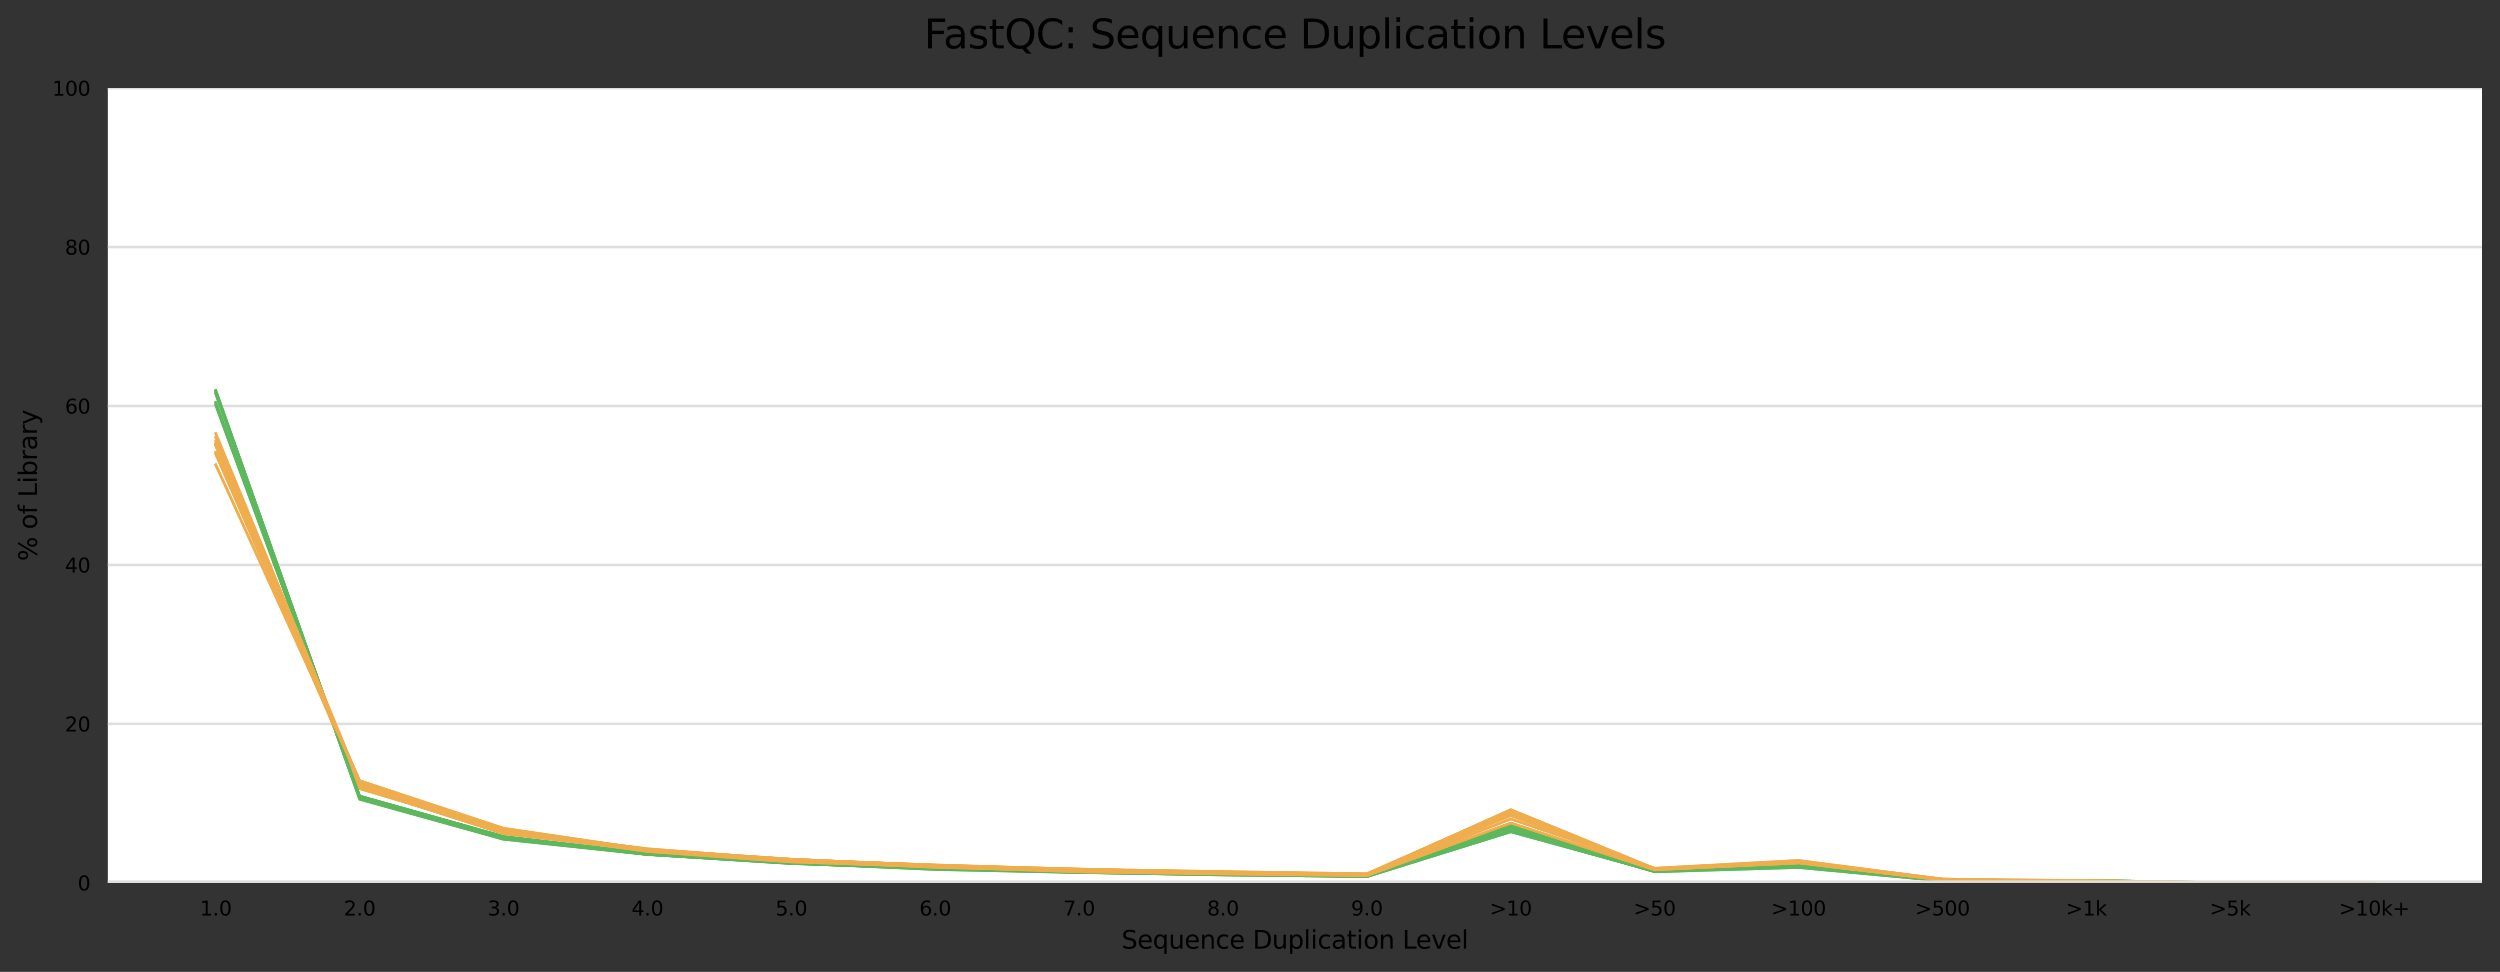 <?xml version="1.0" encoding="utf-8" standalone="no"?>
<!DOCTYPE svg PUBLIC "-//W3C//DTD SVG 1.1//EN"
  "http://www.w3.org/Graphics/SVG/1.1/DTD/svg11.dtd">
<svg xmlns:xlink="http://www.w3.org/1999/xlink" width="1000.278pt" height="388.845pt" viewBox="0 0 1000.278 388.845" xmlns="http://www.w3.org/2000/svg" version="1.1">
 <rect x="0" y="0" width="1000.278" height="388.845" fill="#333333" stroke="none"/>
 <defs>
  <style type="text/css">*{stroke-linejoin: round; stroke-linecap: butt}</style>
 </defs>
 <g id="figure_1">
  <g id="axes_1">
   <g id="patch_1">
    <path d="M 43.148 353.224 
L 993.078 353.224 
L 993.078 35.256 
L 43.148 35.256 
z
" style="fill: #ffffff"/>
   </g>
   <g id="matplotlib.axis_1">
    <g id="xtick_1">
     <g id="text_1">
      <!-- 1.0 -->
      <g transform="translate(79.966 366.303) scale(0.08 -0.08)">
       <defs>
        <path id="DejaVuSans-31" d="M 794 531 
L 1825 531 
L 1825 4091 
L 703 3866 
L 703 4441 
L 1819 4666 
L 2450 4666 
L 2450 531 
L 3481 531 
L 3481 0 
L 794 0 
L 794 531 
z
" transform="scale(0.016)"/>
        <path id="DejaVuSans-2e" d="M 684 794 
L 1344 794 
L 1344 0 
L 684 0 
L 684 794 
z
" transform="scale(0.016)"/>
        <path id="DejaVuSans-30" d="M 2034 4250 
Q 1547 4250 1301 3770 
Q 1056 3291 1056 2328 
Q 1056 1369 1301 889 
Q 1547 409 2034 409 
Q 2525 409 2770 889 
Q 3016 1369 3016 2328 
Q 3016 3291 2770 3770 
Q 2525 4250 2034 4250 
z
M 2034 4750 
Q 2819 4750 3233 4129 
Q 3647 3509 3647 2328 
Q 3647 1150 3233 529 
Q 2819 -91 2034 -91 
Q 1250 -91 836 529 
Q 422 1150 422 2328 
Q 422 3509 836 4129 
Q 1250 4750 2034 4750 
z
" transform="scale(0.016)"/>
       </defs>
       <use xlink:href="#DejaVuSans-31"/>
       <use xlink:href="#DejaVuSans-2e" x="63.623"/>
       <use xlink:href="#DejaVuSans-30" x="95.41"/>
      </g>
     </g>
    </g>
    <g id="xtick_2">
     <g id="text_2">
      <!-- 2.0 -->
      <g transform="translate(137.537 366.303) scale(0.08 -0.08)">
       <defs>
        <path id="DejaVuSans-32" d="M 1228 531 
L 3431 531 
L 3431 0 
L 469 0 
L 469 531 
Q 828 903 1448 1529 
Q 2069 2156 2228 2338 
Q 2531 2678 2651 2914 
Q 2772 3150 2772 3378 
Q 2772 3750 2511 3984 
Q 2250 4219 1831 4219 
Q 1534 4219 1204 4116 
Q 875 4013 500 3803 
L 500 4441 
Q 881 4594 1212 4672 
Q 1544 4750 1819 4750 
Q 2544 4750 2975 4387 
Q 3406 4025 3406 3419 
Q 3406 3131 3298 2873 
Q 3191 2616 2906 2266 
Q 2828 2175 2409 1742 
Q 1991 1309 1228 531 
z
" transform="scale(0.016)"/>
       </defs>
       <use xlink:href="#DejaVuSans-32"/>
       <use xlink:href="#DejaVuSans-2e" x="63.623"/>
       <use xlink:href="#DejaVuSans-30" x="95.41"/>
      </g>
     </g>
    </g>
    <g id="xtick_3">
     <g id="text_3">
      <!-- 3.0 -->
      <g transform="translate(195.109 366.303) scale(0.08 -0.08)">
       <defs>
        <path id="DejaVuSans-33" d="M 2597 2516 
Q 3050 2419 3304 2112 
Q 3559 1806 3559 1356 
Q 3559 666 3084 287 
Q 2609 -91 1734 -91 
Q 1441 -91 1130 -33 
Q 819 25 488 141 
L 488 750 
Q 750 597 1062 519 
Q 1375 441 1716 441 
Q 2309 441 2620 675 
Q 2931 909 2931 1356 
Q 2931 1769 2642 2001 
Q 2353 2234 1838 2234 
L 1294 2234 
L 1294 2753 
L 1863 2753 
Q 2328 2753 2575 2939 
Q 2822 3125 2822 3475 
Q 2822 3834 2567 4026 
Q 2313 4219 1838 4219 
Q 1578 4219 1281 4162 
Q 984 4106 628 3988 
L 628 4550 
Q 988 4650 1302 4700 
Q 1616 4750 1894 4750 
Q 2613 4750 3031 4423 
Q 3450 4097 3450 3541 
Q 3450 3153 3228 2886 
Q 3006 2619 2597 2516 
z
" transform="scale(0.016)"/>
       </defs>
       <use xlink:href="#DejaVuSans-33"/>
       <use xlink:href="#DejaVuSans-2e" x="63.623"/>
       <use xlink:href="#DejaVuSans-30" x="95.41"/>
      </g>
     </g>
    </g>
    <g id="xtick_4">
     <g id="text_4">
      <!-- 4.0 -->
      <g transform="translate(252.68 366.303) scale(0.08 -0.08)">
       <defs>
        <path id="DejaVuSans-34" d="M 2419 4116 
L 825 1625 
L 2419 1625 
L 2419 4116 
z
M 2253 4666 
L 3047 4666 
L 3047 1625 
L 3713 1625 
L 3713 1100 
L 3047 1100 
L 3047 0 
L 2419 0 
L 2419 1100 
L 313 1100 
L 313 1709 
L 2253 4666 
z
" transform="scale(0.016)"/>
       </defs>
       <use xlink:href="#DejaVuSans-34"/>
       <use xlink:href="#DejaVuSans-2e" x="63.623"/>
       <use xlink:href="#DejaVuSans-30" x="95.41"/>
      </g>
     </g>
    </g>
    <g id="xtick_5">
     <g id="text_5">
      <!-- 5.0 -->
      <g transform="translate(310.252 366.303) scale(0.08 -0.08)">
       <defs>
        <path id="DejaVuSans-35" d="M 691 4666 
L 3169 4666 
L 3169 4134 
L 1269 4134 
L 1269 2991 
Q 1406 3038 1543 3061 
Q 1681 3084 1819 3084 
Q 2600 3084 3056 2656 
Q 3513 2228 3513 1497 
Q 3513 744 3044 326 
Q 2575 -91 1722 -91 
Q 1428 -91 1123 -41 
Q 819 9 494 109 
L 494 744 
Q 775 591 1075 516 
Q 1375 441 1709 441 
Q 2250 441 2565 725 
Q 2881 1009 2881 1497 
Q 2881 1984 2565 2268 
Q 2250 2553 1709 2553 
Q 1456 2553 1204 2497 
Q 953 2441 691 2322 
L 691 4666 
z
" transform="scale(0.016)"/>
       </defs>
       <use xlink:href="#DejaVuSans-35"/>
       <use xlink:href="#DejaVuSans-2e" x="63.623"/>
       <use xlink:href="#DejaVuSans-30" x="95.41"/>
      </g>
     </g>
    </g>
    <g id="xtick_6">
     <g id="text_6">
      <!-- 6.0 -->
      <g transform="translate(367.823 366.303) scale(0.08 -0.08)">
       <defs>
        <path id="DejaVuSans-36" d="M 2113 2584 
Q 1688 2584 1439 2293 
Q 1191 2003 1191 1497 
Q 1191 994 1439 701 
Q 1688 409 2113 409 
Q 2538 409 2786 701 
Q 3034 994 3034 1497 
Q 3034 2003 2786 2293 
Q 2538 2584 2113 2584 
z
M 3366 4563 
L 3366 3988 
Q 3128 4100 2886 4159 
Q 2644 4219 2406 4219 
Q 1781 4219 1451 3797 
Q 1122 3375 1075 2522 
Q 1259 2794 1537 2939 
Q 1816 3084 2150 3084 
Q 2853 3084 3261 2657 
Q 3669 2231 3669 1497 
Q 3669 778 3244 343 
Q 2819 -91 2113 -91 
Q 1303 -91 875 529 
Q 447 1150 447 2328 
Q 447 3434 972 4092 
Q 1497 4750 2381 4750 
Q 2619 4750 2861 4703 
Q 3103 4656 3366 4563 
z
" transform="scale(0.016)"/>
       </defs>
       <use xlink:href="#DejaVuSans-36"/>
       <use xlink:href="#DejaVuSans-2e" x="63.623"/>
       <use xlink:href="#DejaVuSans-30" x="95.41"/>
      </g>
     </g>
    </g>
    <g id="xtick_7">
     <g id="text_7">
      <!-- 7.0 -->
      <g transform="translate(425.395 366.303) scale(0.08 -0.08)">
       <defs>
        <path id="DejaVuSans-37" d="M 525 4666 
L 3525 4666 
L 3525 4397 
L 1831 0 
L 1172 0 
L 2766 4134 
L 525 4134 
L 525 4666 
z
" transform="scale(0.016)"/>
       </defs>
       <use xlink:href="#DejaVuSans-37"/>
       <use xlink:href="#DejaVuSans-2e" x="63.623"/>
       <use xlink:href="#DejaVuSans-30" x="95.41"/>
      </g>
     </g>
    </g>
    <g id="xtick_8">
     <g id="text_8">
      <!-- 8.0 -->
      <g transform="translate(482.966 366.303) scale(0.08 -0.08)">
       <defs>
        <path id="DejaVuSans-38" d="M 2034 2216 
Q 1584 2216 1326 1975 
Q 1069 1734 1069 1313 
Q 1069 891 1326 650 
Q 1584 409 2034 409 
Q 2484 409 2743 651 
Q 3003 894 3003 1313 
Q 3003 1734 2745 1975 
Q 2488 2216 2034 2216 
z
M 1403 2484 
Q 997 2584 770 2862 
Q 544 3141 544 3541 
Q 544 4100 942 4425 
Q 1341 4750 2034 4750 
Q 2731 4750 3128 4425 
Q 3525 4100 3525 3541 
Q 3525 3141 3298 2862 
Q 3072 2584 2669 2484 
Q 3125 2378 3379 2068 
Q 3634 1759 3634 1313 
Q 3634 634 3220 271 
Q 2806 -91 2034 -91 
Q 1263 -91 848 271 
Q 434 634 434 1313 
Q 434 1759 690 2068 
Q 947 2378 1403 2484 
z
M 1172 3481 
Q 1172 3119 1398 2916 
Q 1625 2713 2034 2713 
Q 2441 2713 2670 2916 
Q 2900 3119 2900 3481 
Q 2900 3844 2670 4047 
Q 2441 4250 2034 4250 
Q 1625 4250 1398 4047 
Q 1172 3844 1172 3481 
z
" transform="scale(0.016)"/>
       </defs>
       <use xlink:href="#DejaVuSans-38"/>
       <use xlink:href="#DejaVuSans-2e" x="63.623"/>
       <use xlink:href="#DejaVuSans-30" x="95.41"/>
      </g>
     </g>
    </g>
    <g id="xtick_9">
     <g id="text_9">
      <!-- 9.0 -->
      <g transform="translate(540.538 366.303) scale(0.08 -0.08)">
       <defs>
        <path id="DejaVuSans-39" d="M 703 97 
L 703 672 
Q 941 559 1184 500 
Q 1428 441 1663 441 
Q 2288 441 2617 861 
Q 2947 1281 2994 2138 
Q 2813 1869 2534 1725 
Q 2256 1581 1919 1581 
Q 1219 1581 811 2004 
Q 403 2428 403 3163 
Q 403 3881 828 4315 
Q 1253 4750 1959 4750 
Q 2769 4750 3195 4129 
Q 3622 3509 3622 2328 
Q 3622 1225 3098 567 
Q 2575 -91 1691 -91 
Q 1453 -91 1209 -44 
Q 966 3 703 97 
z
M 1959 2075 
Q 2384 2075 2632 2365 
Q 2881 2656 2881 3163 
Q 2881 3666 2632 3958 
Q 2384 4250 1959 4250 
Q 1534 4250 1286 3958 
Q 1038 3666 1038 3163 
Q 1038 2656 1286 2365 
Q 1534 2075 1959 2075 
z
" transform="scale(0.016)"/>
       </defs>
       <use xlink:href="#DejaVuSans-39"/>
       <use xlink:href="#DejaVuSans-2e" x="63.623"/>
       <use xlink:href="#DejaVuSans-30" x="95.41"/>
      </g>
     </g>
    </g>
    <g id="xtick_10">
     <g id="text_10">
      <!-- &gt;10 -->
      <g transform="translate(596.029 366.303) scale(0.08 -0.08)">
       <defs>
        <path id="DejaVuSans-3e" d="M 678 3150 
L 678 3719 
L 4684 2266 
L 4684 1747 
L 678 294 
L 678 863 
L 3897 2003 
L 678 3150 
z
" transform="scale(0.016)"/>
       </defs>
       <use xlink:href="#DejaVuSans-3e"/>
       <use xlink:href="#DejaVuSans-31" x="83.789"/>
       <use xlink:href="#DejaVuSans-30" x="147.412"/>
      </g>
     </g>
    </g>
    <g id="xtick_11">
     <g id="text_11">
      <!-- &gt;50 -->
      <g transform="translate(653.6 366.303) scale(0.08 -0.08)">
       <use xlink:href="#DejaVuSans-3e"/>
       <use xlink:href="#DejaVuSans-35" x="83.789"/>
       <use xlink:href="#DejaVuSans-30" x="147.412"/>
      </g>
     </g>
    </g>
    <g id="xtick_12">
     <g id="text_12">
      <!-- &gt;100 -->
      <g transform="translate(708.627 366.303) scale(0.08 -0.08)">
       <use xlink:href="#DejaVuSans-3e"/>
       <use xlink:href="#DejaVuSans-31" x="83.789"/>
       <use xlink:href="#DejaVuSans-30" x="147.412"/>
       <use xlink:href="#DejaVuSans-30" x="211.035"/>
      </g>
     </g>
    </g>
    <g id="xtick_13">
     <g id="text_13">
      <!-- &gt;500 -->
      <g transform="translate(766.198 366.303) scale(0.08 -0.08)">
       <use xlink:href="#DejaVuSans-3e"/>
       <use xlink:href="#DejaVuSans-35" x="83.789"/>
       <use xlink:href="#DejaVuSans-30" x="147.412"/>
       <use xlink:href="#DejaVuSans-30" x="211.035"/>
      </g>
     </g>
    </g>
    <g id="xtick_14">
     <g id="text_14">
      <!-- &gt;1k -->
      <g transform="translate(826.543 366.303) scale(0.08 -0.08)">
       <defs>
        <path id="DejaVuSans-6b" d="M 581 4863 
L 1159 4863 
L 1159 1991 
L 2875 3500 
L 3609 3500 
L 1753 1863 
L 3688 0 
L 2938 0 
L 1159 1709 
L 1159 0 
L 581 0 
L 581 4863 
z
" transform="scale(0.016)"/>
       </defs>
       <use xlink:href="#DejaVuSans-3e"/>
       <use xlink:href="#DejaVuSans-31" x="83.789"/>
       <use xlink:href="#DejaVuSans-6b" x="147.412"/>
      </g>
     </g>
    </g>
    <g id="xtick_15">
     <g id="text_15">
      <!-- &gt;5k -->
      <g transform="translate(884.115 366.303) scale(0.08 -0.08)">
       <use xlink:href="#DejaVuSans-3e"/>
       <use xlink:href="#DejaVuSans-35" x="83.789"/>
       <use xlink:href="#DejaVuSans-6b" x="147.412"/>
      </g>
     </g>
    </g>
    <g id="xtick_16">
     <g id="text_16">
      <!-- &gt;10k+ -->
      <g transform="translate(935.789 366.303) scale(0.08 -0.08)">
       <defs>
        <path id="DejaVuSans-2b" d="M 2944 4013 
L 2944 2272 
L 4684 2272 
L 4684 1741 
L 2944 1741 
L 2944 0 
L 2419 0 
L 2419 1741 
L 678 1741 
L 678 2272 
L 2419 2272 
L 2419 4013 
L 2944 4013 
z
" transform="scale(0.016)"/>
       </defs>
       <use xlink:href="#DejaVuSans-3e"/>
       <use xlink:href="#DejaVuSans-31" x="83.789"/>
       <use xlink:href="#DejaVuSans-30" x="147.412"/>
       <use xlink:href="#DejaVuSans-6b" x="211.035"/>
       <use xlink:href="#DejaVuSans-2b" x="268.945"/>
      </g>
     </g>
    </g>
    <g id="text_17">
     <!-- Sequence Duplication Level -->
     <g transform="translate(448.708 379.565) scale(0.1 -0.1)">
      <defs>
       <path id="DejaVuSans-53" d="M 3425 4513 
L 3425 3897 
Q 3066 4069 2747 4153 
Q 2428 4238 2131 4238 
Q 1616 4238 1336 4038 
Q 1056 3838 1056 3469 
Q 1056 3159 1242 3001 
Q 1428 2844 1947 2747 
L 2328 2669 
Q 3034 2534 3370 2195 
Q 3706 1856 3706 1288 
Q 3706 609 3251 259 
Q 2797 -91 1919 -91 
Q 1588 -91 1214 -16 
Q 841 59 441 206 
L 441 856 
Q 825 641 1194 531 
Q 1563 422 1919 422 
Q 2459 422 2753 634 
Q 3047 847 3047 1241 
Q 3047 1584 2836 1778 
Q 2625 1972 2144 2069 
L 1759 2144 
Q 1053 2284 737 2584 
Q 422 2884 422 3419 
Q 422 4038 858 4394 
Q 1294 4750 2059 4750 
Q 2388 4750 2728 4690 
Q 3069 4631 3425 4513 
z
" transform="scale(0.016)"/>
       <path id="DejaVuSans-65" d="M 3597 1894 
L 3597 1613 
L 953 1613 
Q 991 1019 1311 708 
Q 1631 397 2203 397 
Q 2534 397 2845 478 
Q 3156 559 3463 722 
L 3463 178 
Q 3153 47 2828 -22 
Q 2503 -91 2169 -91 
Q 1331 -91 842 396 
Q 353 884 353 1716 
Q 353 2575 817 3079 
Q 1281 3584 2069 3584 
Q 2775 3584 3186 3129 
Q 3597 2675 3597 1894 
z
M 3022 2063 
Q 3016 2534 2758 2815 
Q 2500 3097 2075 3097 
Q 1594 3097 1305 2825 
Q 1016 2553 972 2059 
L 3022 2063 
z
" transform="scale(0.016)"/>
       <path id="DejaVuSans-71" d="M 947 1747 
Q 947 1113 1208 752 
Q 1469 391 1925 391 
Q 2381 391 2643 752 
Q 2906 1113 2906 1747 
Q 2906 2381 2643 2742 
Q 2381 3103 1925 3103 
Q 1469 3103 1208 2742 
Q 947 2381 947 1747 
z
M 2906 525 
Q 2725 213 2448 61 
Q 2172 -91 1784 -91 
Q 1150 -91 751 415 
Q 353 922 353 1747 
Q 353 2572 751 3078 
Q 1150 3584 1784 3584 
Q 2172 3584 2448 3432 
Q 2725 3281 2906 2969 
L 2906 3500 
L 3481 3500 
L 3481 -1331 
L 2906 -1331 
L 2906 525 
z
" transform="scale(0.016)"/>
       <path id="DejaVuSans-75" d="M 544 1381 
L 544 3500 
L 1119 3500 
L 1119 1403 
Q 1119 906 1312 657 
Q 1506 409 1894 409 
Q 2359 409 2629 706 
Q 2900 1003 2900 1516 
L 2900 3500 
L 3475 3500 
L 3475 0 
L 2900 0 
L 2900 538 
Q 2691 219 2414 64 
Q 2138 -91 1772 -91 
Q 1169 -91 856 284 
Q 544 659 544 1381 
z
M 1991 3584 
L 1991 3584 
z
" transform="scale(0.016)"/>
       <path id="DejaVuSans-6e" d="M 3513 2113 
L 3513 0 
L 2938 0 
L 2938 2094 
Q 2938 2591 2744 2837 
Q 2550 3084 2163 3084 
Q 1697 3084 1428 2787 
Q 1159 2491 1159 1978 
L 1159 0 
L 581 0 
L 581 3500 
L 1159 3500 
L 1159 2956 
Q 1366 3272 1645 3428 
Q 1925 3584 2291 3584 
Q 2894 3584 3203 3211 
Q 3513 2838 3513 2113 
z
" transform="scale(0.016)"/>
       <path id="DejaVuSans-63" d="M 3122 3366 
L 3122 2828 
Q 2878 2963 2633 3030 
Q 2388 3097 2138 3097 
Q 1578 3097 1268 2742 
Q 959 2388 959 1747 
Q 959 1106 1268 751 
Q 1578 397 2138 397 
Q 2388 397 2633 464 
Q 2878 531 3122 666 
L 3122 134 
Q 2881 22 2623 -34 
Q 2366 -91 2075 -91 
Q 1284 -91 818 406 
Q 353 903 353 1747 
Q 353 2603 823 3093 
Q 1294 3584 2113 3584 
Q 2378 3584 2631 3529 
Q 2884 3475 3122 3366 
z
" transform="scale(0.016)"/>
       <path id="DejaVuSans-20" transform="scale(0.016)"/>
       <path id="DejaVuSans-44" d="M 1259 4147 
L 1259 519 
L 2022 519 
Q 2988 519 3436 956 
Q 3884 1394 3884 2338 
Q 3884 3275 3436 3711 
Q 2988 4147 2022 4147 
L 1259 4147 
z
M 628 4666 
L 1925 4666 
Q 3281 4666 3915 4102 
Q 4550 3538 4550 2338 
Q 4550 1131 3912 565 
Q 3275 0 1925 0 
L 628 0 
L 628 4666 
z
" transform="scale(0.016)"/>
       <path id="DejaVuSans-70" d="M 1159 525 
L 1159 -1331 
L 581 -1331 
L 581 3500 
L 1159 3500 
L 1159 2969 
Q 1341 3281 1617 3432 
Q 1894 3584 2278 3584 
Q 2916 3584 3314 3078 
Q 3713 2572 3713 1747 
Q 3713 922 3314 415 
Q 2916 -91 2278 -91 
Q 1894 -91 1617 61 
Q 1341 213 1159 525 
z
M 3116 1747 
Q 3116 2381 2855 2742 
Q 2594 3103 2138 3103 
Q 1681 3103 1420 2742 
Q 1159 2381 1159 1747 
Q 1159 1113 1420 752 
Q 1681 391 2138 391 
Q 2594 391 2855 752 
Q 3116 1113 3116 1747 
z
" transform="scale(0.016)"/>
       <path id="DejaVuSans-6c" d="M 603 4863 
L 1178 4863 
L 1178 0 
L 603 0 
L 603 4863 
z
" transform="scale(0.016)"/>
       <path id="DejaVuSans-69" d="M 603 3500 
L 1178 3500 
L 1178 0 
L 603 0 
L 603 3500 
z
M 603 4863 
L 1178 4863 
L 1178 4134 
L 603 4134 
L 603 4863 
z
" transform="scale(0.016)"/>
       <path id="DejaVuSans-61" d="M 2194 1759 
Q 1497 1759 1228 1600 
Q 959 1441 959 1056 
Q 959 750 1161 570 
Q 1363 391 1709 391 
Q 2188 391 2477 730 
Q 2766 1069 2766 1631 
L 2766 1759 
L 2194 1759 
z
M 3341 1997 
L 3341 0 
L 2766 0 
L 2766 531 
Q 2569 213 2275 61 
Q 1981 -91 1556 -91 
Q 1019 -91 701 211 
Q 384 513 384 1019 
Q 384 1609 779 1909 
Q 1175 2209 1959 2209 
L 2766 2209 
L 2766 2266 
Q 2766 2663 2505 2880 
Q 2244 3097 1772 3097 
Q 1472 3097 1187 3025 
Q 903 2953 641 2809 
L 641 3341 
Q 956 3463 1253 3523 
Q 1550 3584 1831 3584 
Q 2591 3584 2966 3190 
Q 3341 2797 3341 1997 
z
" transform="scale(0.016)"/>
       <path id="DejaVuSans-74" d="M 1172 4494 
L 1172 3500 
L 2356 3500 
L 2356 3053 
L 1172 3053 
L 1172 1153 
Q 1172 725 1289 603 
Q 1406 481 1766 481 
L 2356 481 
L 2356 0 
L 1766 0 
Q 1100 0 847 248 
Q 594 497 594 1153 
L 594 3053 
L 172 3053 
L 172 3500 
L 594 3500 
L 594 4494 
L 1172 4494 
z
" transform="scale(0.016)"/>
       <path id="DejaVuSans-6f" d="M 1959 3097 
Q 1497 3097 1228 2736 
Q 959 2375 959 1747 
Q 959 1119 1226 758 
Q 1494 397 1959 397 
Q 2419 397 2687 759 
Q 2956 1122 2956 1747 
Q 2956 2369 2687 2733 
Q 2419 3097 1959 3097 
z
M 1959 3584 
Q 2709 3584 3137 3096 
Q 3566 2609 3566 1747 
Q 3566 888 3137 398 
Q 2709 -91 1959 -91 
Q 1206 -91 779 398 
Q 353 888 353 1747 
Q 353 2609 779 3096 
Q 1206 3584 1959 3584 
z
" transform="scale(0.016)"/>
       <path id="DejaVuSans-4c" d="M 628 4666 
L 1259 4666 
L 1259 531 
L 3531 531 
L 3531 0 
L 628 0 
L 628 4666 
z
" transform="scale(0.016)"/>
       <path id="DejaVuSans-76" d="M 191 3500 
L 800 3500 
L 1894 563 
L 2988 3500 
L 3597 3500 
L 2284 0 
L 1503 0 
L 191 3500 
z
" transform="scale(0.016)"/>
      </defs>
      <use xlink:href="#DejaVuSans-53"/>
      <use xlink:href="#DejaVuSans-65" x="63.477"/>
      <use xlink:href="#DejaVuSans-71" x="125"/>
      <use xlink:href="#DejaVuSans-75" x="188.477"/>
      <use xlink:href="#DejaVuSans-65" x="251.855"/>
      <use xlink:href="#DejaVuSans-6e" x="313.379"/>
      <use xlink:href="#DejaVuSans-63" x="376.758"/>
      <use xlink:href="#DejaVuSans-65" x="431.738"/>
      <use xlink:href="#DejaVuSans-20" x="493.262"/>
      <use xlink:href="#DejaVuSans-44" x="525.049"/>
      <use xlink:href="#DejaVuSans-75" x="602.051"/>
      <use xlink:href="#DejaVuSans-70" x="665.43"/>
      <use xlink:href="#DejaVuSans-6c" x="728.906"/>
      <use xlink:href="#DejaVuSans-69" x="756.689"/>
      <use xlink:href="#DejaVuSans-63" x="784.473"/>
      <use xlink:href="#DejaVuSans-61" x="839.453"/>
      <use xlink:href="#DejaVuSans-74" x="900.732"/>
      <use xlink:href="#DejaVuSans-69" x="939.941"/>
      <use xlink:href="#DejaVuSans-6f" x="967.725"/>
      <use xlink:href="#DejaVuSans-6e" x="1028.906"/>
      <use xlink:href="#DejaVuSans-20" x="1092.285"/>
      <use xlink:href="#DejaVuSans-4c" x="1124.072"/>
      <use xlink:href="#DejaVuSans-65" x="1178.035"/>
      <use xlink:href="#DejaVuSans-76" x="1239.559"/>
      <use xlink:href="#DejaVuSans-65" x="1298.738"/>
      <use xlink:href="#DejaVuSans-6c" x="1360.262"/>
     </g>
    </g>
   </g>
   <g id="matplotlib.axis_2">
    <g id="ytick_1">
     <g id="line2d_1">
      <path d="M 43.148 353.224 
L 993.078 353.224 
" clip-path="url(#pd10343be6f)" style="fill: none; stroke: #dedede; stroke-linecap: square"/>
     </g>
     <g id="text_18">
      <!-- 0 -->
      <g transform="translate(31.058 356.263) scale(0.08 -0.08)">
       <use xlink:href="#DejaVuSans-30"/>
      </g>
     </g>
    </g>
    <g id="ytick_2">
     <g id="line2d_2">
      <path d="M 43.148 289.63 
L 993.078 289.63 
" clip-path="url(#pd10343be6f)" style="fill: none; stroke: #dedede; stroke-linecap: square"/>
     </g>
     <g id="text_19">
      <!-- 20 -->
      <g transform="translate(25.968 292.67) scale(0.08 -0.08)">
       <use xlink:href="#DejaVuSans-32"/>
       <use xlink:href="#DejaVuSans-30" x="63.623"/>
      </g>
     </g>
    </g>
    <g id="ytick_3">
     <g id="line2d_3">
      <path d="M 43.148 226.037 
L 993.078 226.037 
" clip-path="url(#pd10343be6f)" style="fill: none; stroke: #dedede; stroke-linecap: square"/>
     </g>
     <g id="text_20">
      <!-- 40 -->
      <g transform="translate(25.968 229.076) scale(0.08 -0.08)">
       <use xlink:href="#DejaVuSans-34"/>
       <use xlink:href="#DejaVuSans-30" x="63.623"/>
      </g>
     </g>
    </g>
    <g id="ytick_4">
     <g id="line2d_4">
      <path d="M 43.148 162.443 
L 993.078 162.443 
" clip-path="url(#pd10343be6f)" style="fill: none; stroke: #dedede; stroke-linecap: square"/>
     </g>
     <g id="text_21">
      <!-- 60 -->
      <g transform="translate(25.968 165.482) scale(0.08 -0.08)">
       <use xlink:href="#DejaVuSans-36"/>
       <use xlink:href="#DejaVuSans-30" x="63.623"/>
      </g>
     </g>
    </g>
    <g id="ytick_5">
     <g id="line2d_5">
      <path d="M 43.148 98.85 
L 993.078 98.85 
" clip-path="url(#pd10343be6f)" style="fill: none; stroke: #dedede; stroke-linecap: square"/>
     </g>
     <g id="text_22">
      <!-- 80 -->
      <g transform="translate(25.968 101.889) scale(0.08 -0.08)">
       <use xlink:href="#DejaVuSans-38"/>
       <use xlink:href="#DejaVuSans-30" x="63.623"/>
      </g>
     </g>
    </g>
    <g id="ytick_6">
     <g id="line2d_6">
      <path d="M 43.148 35.256 
L 993.078 35.256 
" clip-path="url(#pd10343be6f)" style="fill: none; stroke: #dedede; stroke-linecap: square"/>
     </g>
     <g id="text_23">
      <!-- 100 -->
      <g transform="translate(20.878 38.295) scale(0.08 -0.08)">
       <use xlink:href="#DejaVuSans-31"/>
       <use xlink:href="#DejaVuSans-30" x="63.623"/>
       <use xlink:href="#DejaVuSans-30" x="127.246"/>
      </g>
     </g>
    </g>
    <g id="text_24">
     <!-- % of Library -->
     <g transform="translate(14.798 224.472) rotate(-90) scale(0.1 -0.1)">
      <defs>
       <path id="DejaVuSans-25" d="M 4653 2053 
Q 4381 2053 4226 1822 
Q 4072 1591 4072 1178 
Q 4072 772 4226 539 
Q 4381 306 4653 306 
Q 4919 306 5073 539 
Q 5228 772 5228 1178 
Q 5228 1588 5073 1820 
Q 4919 2053 4653 2053 
z
M 4653 2450 
Q 5147 2450 5437 2106 
Q 5728 1763 5728 1178 
Q 5728 594 5436 251 
Q 5144 -91 4653 -91 
Q 4153 -91 3862 251 
Q 3572 594 3572 1178 
Q 3572 1766 3864 2108 
Q 4156 2450 4653 2450 
z
M 1428 4353 
Q 1159 4353 1004 4120 
Q 850 3888 850 3481 
Q 850 3069 1003 2837 
Q 1156 2606 1428 2606 
Q 1700 2606 1854 2837 
Q 2009 3069 2009 3481 
Q 2009 3884 1853 4118 
Q 1697 4353 1428 4353 
z
M 4250 4750 
L 4750 4750 
L 1831 -91 
L 1331 -91 
L 4250 4750 
z
M 1428 4750 
Q 1922 4750 2215 4408 
Q 2509 4066 2509 3481 
Q 2509 2891 2217 2550 
Q 1925 2209 1428 2209 
Q 931 2209 642 2551 
Q 353 2894 353 3481 
Q 353 4063 643 4406 
Q 934 4750 1428 4750 
z
" transform="scale(0.016)"/>
       <path id="DejaVuSans-66" d="M 2375 4863 
L 2375 4384 
L 1825 4384 
Q 1516 4384 1395 4259 
Q 1275 4134 1275 3809 
L 1275 3500 
L 2222 3500 
L 2222 3053 
L 1275 3053 
L 1275 0 
L 697 0 
L 697 3053 
L 147 3053 
L 147 3500 
L 697 3500 
L 697 3744 
Q 697 4328 969 4595 
Q 1241 4863 1831 4863 
L 2375 4863 
z
" transform="scale(0.016)"/>
       <path id="DejaVuSans-62" d="M 3116 1747 
Q 3116 2381 2855 2742 
Q 2594 3103 2138 3103 
Q 1681 3103 1420 2742 
Q 1159 2381 1159 1747 
Q 1159 1113 1420 752 
Q 1681 391 2138 391 
Q 2594 391 2855 752 
Q 3116 1113 3116 1747 
z
M 1159 2969 
Q 1341 3281 1617 3432 
Q 1894 3584 2278 3584 
Q 2916 3584 3314 3078 
Q 3713 2572 3713 1747 
Q 3713 922 3314 415 
Q 2916 -91 2278 -91 
Q 1894 -91 1617 61 
Q 1341 213 1159 525 
L 1159 0 
L 581 0 
L 581 4863 
L 1159 4863 
L 1159 2969 
z
" transform="scale(0.016)"/>
       <path id="DejaVuSans-72" d="M 2631 2963 
Q 2534 3019 2420 3045 
Q 2306 3072 2169 3072 
Q 1681 3072 1420 2755 
Q 1159 2438 1159 1844 
L 1159 0 
L 581 0 
L 581 3500 
L 1159 3500 
L 1159 2956 
Q 1341 3275 1631 3429 
Q 1922 3584 2338 3584 
Q 2397 3584 2469 3576 
Q 2541 3569 2628 3553 
L 2631 2963 
z
" transform="scale(0.016)"/>
       <path id="DejaVuSans-79" d="M 2059 -325 
Q 1816 -950 1584 -1140 
Q 1353 -1331 966 -1331 
L 506 -1331 
L 506 -850 
L 844 -850 
Q 1081 -850 1212 -737 
Q 1344 -625 1503 -206 
L 1606 56 
L 191 3500 
L 800 3500 
L 1894 763 
L 2988 3500 
L 3597 3500 
L 2059 -325 
z
" transform="scale(0.016)"/>
      </defs>
      <use xlink:href="#DejaVuSans-25"/>
      <use xlink:href="#DejaVuSans-20" x="95.02"/>
      <use xlink:href="#DejaVuSans-6f" x="126.807"/>
      <use xlink:href="#DejaVuSans-66" x="187.988"/>
      <use xlink:href="#DejaVuSans-20" x="223.193"/>
      <use xlink:href="#DejaVuSans-4c" x="254.98"/>
      <use xlink:href="#DejaVuSans-69" x="310.693"/>
      <use xlink:href="#DejaVuSans-62" x="338.477"/>
      <use xlink:href="#DejaVuSans-72" x="401.953"/>
      <use xlink:href="#DejaVuSans-61" x="443.066"/>
      <use xlink:href="#DejaVuSans-72" x="504.346"/>
      <use xlink:href="#DejaVuSans-79" x="545.459"/>
     </g>
    </g>
   </g>
   <g id="line2d_7">
    <path d="M 86.327 177.552 
L 143.898 314.612 
L 201.47 333.451 
L 259.041 340.291 
L 316.613 343.943 
L 374.184 346.175 
L 431.756 347.96 
L 489.327 349.281 
L 546.899 349.859 
L 604.47 325.01 
L 662.042 347.819 
L 719.613 346.025 
L 777.185 352.327 
L 834.756 352.863 
L 892.328 353.224 
L 949.899 353.224 
" clip-path="url(#pd10343be6f)" style="fill: none; stroke: #f0ad4e; stroke-linecap: square"/>
   </g>
   <g id="line2d_8">
    <path d="M 86.327 177.693 
L 143.898 314.605 
L 201.47 333.403 
L 259.041 340.287 
L 316.613 343.949 
L 374.184 346.162 
L 431.756 347.918 
L 489.327 349.297 
L 546.899 349.827 
L 604.47 324.981 
L 662.042 347.795 
L 719.613 346.036 
L 777.185 352.327 
L 834.756 352.886 
L 892.328 353.224 
L 949.899 353.224 
" clip-path="url(#pd10343be6f)" style="fill: none; stroke: #f0ad4e; stroke-linecap: square"/>
   </g>
   <g id="line2d_9">
    <path d="M 86.327 156.935 
L 143.898 319.855 
L 201.47 335.845 
L 259.041 341.93 
L 316.613 345.444 
L 374.184 347.606 
L 431.756 348.915 
L 489.327 349.903 
L 546.899 350.372 
L 604.47 330.878 
L 662.042 348.304 
L 719.613 346.453 
L 777.185 352.202 
L 834.756 352.523 
L 892.328 353.224 
L 949.899 353.224 
" clip-path="url(#pd10343be6f)" style="fill: none; stroke: #5cb85c; stroke-linecap: square"/>
   </g>
   <g id="line2d_10">
    <path d="M 86.327 157.368 
L 143.898 319.716 
L 201.47 335.785 
L 259.041 341.876 
L 316.613 345.394 
L 374.184 347.593 
L 431.756 348.899 
L 489.327 349.884 
L 546.899 350.372 
L 604.47 330.804 
L 662.042 348.281 
L 719.613 346.416 
L 777.185 352.222 
L 834.756 352.558 
L 892.328 353.224 
L 949.899 353.224 
" clip-path="url(#pd10343be6f)" style="fill: none; stroke: #5cb85c; stroke-linecap: square"/>
   </g>
   <g id="line2d_11">
    <path d="M 86.327 177.477 
L 143.898 314.489 
L 201.47 332.989 
L 259.041 340.386 
L 316.613 343.823 
L 374.184 346.341 
L 431.756 347.993 
L 489.327 348.9 
L 546.899 349.758 
L 604.47 325.279 
L 662.042 348.04 
L 719.613 346.361 
L 777.185 352.347 
L 834.756 352.984 
L 892.328 353.224 
L 949.899 353.224 
" clip-path="url(#pd10343be6f)" style="fill: none; stroke: #f0ad4e; stroke-linecap: square"/>
   </g>
   <g id="line2d_12">
    <path d="M 86.327 177.547 
L 143.898 314.497 
L 201.47 332.953 
L 259.041 340.376 
L 316.613 343.825 
L 374.184 346.338 
L 431.756 347.986 
L 489.327 348.884 
L 546.899 349.726 
L 604.47 325.266 
L 662.042 348.05 
L 719.613 346.371 
L 777.185 352.363 
L 834.756 352.984 
L 892.328 353.224 
L 949.899 353.224 
" clip-path="url(#pd10343be6f)" style="fill: none; stroke: #f0ad4e; stroke-linecap: square"/>
   </g>
   <g id="line2d_13">
    <path d="M 86.327 160.933 
L 143.898 318.986 
L 201.47 334.936 
L 259.041 341.565 
L 316.613 345.026 
L 374.184 347.093 
L 431.756 348.74 
L 489.327 349.659 
L 546.899 350.442 
L 604.47 330.153 
L 662.042 348.357 
L 719.613 346.364 
L 777.185 352.328 
L 834.756 352.586 
L 892.328 353.224 
L 949.899 353.224 
" clip-path="url(#pd10343be6f)" style="fill: none; stroke: #5cb85c; stroke-linecap: square"/>
   </g>
   <g id="line2d_14">
    <path d="M 86.327 161.168 
L 143.898 318.873 
L 201.47 334.888 
L 259.041 341.514 
L 316.613 345.026 
L 374.184 347.103 
L 431.756 348.74 
L 489.327 349.659 
L 546.899 350.429 
L 604.47 330.119 
L 662.042 348.341 
L 719.613 346.373 
L 777.185 352.349 
L 834.756 352.585 
L 892.328 353.224 
L 949.899 353.224 
" clip-path="url(#pd10343be6f)" style="fill: none; stroke: #5cb85c; stroke-linecap: square"/>
   </g>
   <g id="line2d_15">
    <path d="M 86.327 180.944 
L 143.898 314.536 
L 201.47 332.515 
L 259.041 339.606 
L 316.613 344.109 
L 374.184 346.077 
L 431.756 347.789 
L 489.327 348.723 
L 546.899 349.611 
L 604.47 324.176 
L 662.042 347.658 
L 719.613 346.245 
L 777.185 352.215 
L 834.756 352.962 
L 892.328 353.224 
L 949.899 353.224 
" clip-path="url(#pd10343be6f)" style="fill: none; stroke: #f0ad4e; stroke-linecap: square"/>
   </g>
   <g id="line2d_16">
    <path d="M 86.327 181.042 
L 143.898 314.505 
L 201.47 332.503 
L 259.041 339.578 
L 316.613 344.128 
L 374.184 346.055 
L 431.756 347.779 
L 489.327 348.729 
L 546.899 349.601 
L 604.47 324.172 
L 662.042 347.642 
L 719.613 346.254 
L 777.185 352.215 
L 834.756 352.962 
L 892.328 353.224 
L 949.899 353.224 
" clip-path="url(#pd10343be6f)" style="fill: none; stroke: #f0ad4e; stroke-linecap: square"/>
   </g>
   <g id="line2d_17">
    <path d="M 86.327 161.912 
L 143.898 318.581 
L 201.47 334.829 
L 259.041 341.332 
L 316.613 344.833 
L 374.184 347.334 
L 431.756 348.784 
L 489.327 349.605 
L 546.899 350.289 
L 604.47 329.903 
L 662.042 348.495 
L 719.613 346.442 
L 777.185 352.244 
L 834.756 352.583 
L 892.328 353.224 
L 949.899 353.224 
" clip-path="url(#pd10343be6f)" style="fill: none; stroke: #5cb85c; stroke-linecap: square"/>
   </g>
   <g id="line2d_18">
    <path d="M 86.327 162.205 
L 143.898 318.5 
L 201.47 334.798 
L 259.041 341.31 
L 316.613 344.785 
L 374.184 347.331 
L 431.756 348.775 
L 489.327 349.582 
L 546.899 350.276 
L 604.47 329.83 
L 662.042 348.501 
L 719.613 346.429 
L 777.185 352.261 
L 834.756 352.583 
L 892.328 353.224 
L 949.899 353.224 
" clip-path="url(#pd10343be6f)" style="fill: none; stroke: #5cb85c; stroke-linecap: square"/>
   </g>
   <g id="line2d_19">
    <path d="M 86.327 174.945 
L 143.898 315.568 
L 201.47 332.64 
L 259.041 340.187 
L 316.613 344.075 
L 374.184 346.335 
L 431.756 347.708 
L 489.327 349.288 
L 546.899 350.064 
L 604.47 325.873 
L 662.042 348.2 
L 719.613 346.894 
L 777.185 352.382 
L 834.756 353.006 
L 892.328 353.224 
L 949.899 353.224 
" clip-path="url(#pd10343be6f)" style="fill: none; stroke: #f0ad4e; stroke-linecap: square"/>
   </g>
   <g id="line2d_20">
    <path d="M 86.327 175.074 
L 143.898 315.549 
L 201.47 332.646 
L 259.041 340.171 
L 316.613 344.037 
L 374.184 346.319 
L 431.756 347.689 
L 489.327 349.269 
L 546.899 350.067 
L 604.47 325.838 
L 662.042 348.209 
L 719.613 346.897 
L 777.185 352.395 
L 834.756 353.006 
L 892.328 353.224 
L 949.899 353.224 
" clip-path="url(#pd10343be6f)" style="fill: none; stroke: #f0ad4e; stroke-linecap: square"/>
   </g>
   <g id="line2d_21">
    <path d="M 86.327 157.357 
L 143.898 318.59 
L 201.47 334.71 
L 259.041 341.874 
L 316.613 345.539 
L 374.184 347.476 
L 431.756 348.814 
L 489.327 349.807 
L 546.899 350.661 
L 604.47 331.429 
L 662.042 348.809 
L 719.613 347.1 
L 777.185 352.46 
L 834.756 352.54 
L 892.328 353.224 
L 949.899 353.224 
" clip-path="url(#pd10343be6f)" style="fill: none; stroke: #5cb85c; stroke-linecap: square"/>
   </g>
   <g id="line2d_22">
    <path d="M 86.327 157.606 
L 143.898 318.54 
L 201.47 334.646 
L 259.041 341.839 
L 316.613 345.53 
L 374.184 347.45 
L 431.756 348.795 
L 489.327 349.8 
L 546.899 350.665 
L 604.47 331.354 
L 662.042 348.822 
L 719.613 347.102 
L 777.185 352.46 
L 834.756 352.557 
L 892.328 353.224 
L 949.899 353.224 
" clip-path="url(#pd10343be6f)" style="fill: none; stroke: #5cb85c; stroke-linecap: square"/>
   </g>
   <g id="line2d_23">
    <path d="M 86.327 176.608 
L 143.898 315.132 
L 201.47 333.398 
L 259.041 340.393 
L 316.613 343.841 
L 374.184 346.239 
L 431.756 347.934 
L 489.327 349.306 
L 546.899 349.993 
L 604.47 326.334 
L 662.042 347.888 
L 719.613 345.735 
L 777.185 351.844 
L 834.756 352.717 
L 892.328 353.224 
L 949.899 353.028 
" clip-path="url(#pd10343be6f)" style="fill: none; stroke: #f0ad4e; stroke-linecap: square"/>
   </g>
   <g id="line2d_24">
    <path d="M 86.327 176.569 
L 143.898 315.126 
L 201.47 333.365 
L 259.041 340.37 
L 316.613 343.832 
L 374.184 346.229 
L 431.756 347.925 
L 489.327 349.297 
L 546.899 349.994 
L 604.47 326.29 
L 662.042 347.871 
L 719.613 345.741 
L 777.185 351.842 
L 834.756 352.716 
L 892.328 353.224 
L 949.899 353.224 
" clip-path="url(#pd10343be6f)" style="fill: none; stroke: #f0ad4e; stroke-linecap: square"/>
   </g>
   <g id="line2d_25">
    <path d="M 86.327 156.168 
L 143.898 319.207 
L 201.47 335.266 
L 259.041 341.886 
L 316.613 345.35 
L 374.184 347.904 
L 431.756 349.116 
L 489.327 350.011 
L 546.899 350.764 
L 604.47 332.864 
L 662.042 348.637 
L 719.613 345.802 
L 777.185 352.161 
L 834.756 352.262 
L 892.328 353.224 
L 949.899 352.993 
" clip-path="url(#pd10343be6f)" style="fill: none; stroke: #5cb85c; stroke-linecap: square"/>
   </g>
   <g id="line2d_26">
    <path d="M 86.327 156.277 
L 143.898 319.103 
L 201.47 335.225 
L 259.041 341.859 
L 316.613 345.313 
L 374.184 347.894 
L 431.756 349.106 
L 489.327 349.986 
L 546.899 350.775 
L 604.47 332.767 
L 662.042 348.632 
L 719.613 345.811 
L 777.185 352.159 
L 834.756 352.26 
L 892.328 353.224 
L 949.899 353.224 
" clip-path="url(#pd10343be6f)" style="fill: none; stroke: #5cb85c; stroke-linecap: square"/>
   </g>
   <g id="line2d_27">
    <path d="M 86.327 177.796 
L 143.898 314.988 
L 201.47 333.548 
L 259.041 339.923 
L 316.613 344.262 
L 374.184 346.29 
L 431.756 347.88 
L 489.327 348.92 
L 546.899 349.741 
L 604.47 325.359 
L 662.042 348.04 
L 719.613 345.843 
L 777.185 351.763 
L 834.756 352.812 
L 892.328 353.224 
L 949.899 353.224 
" clip-path="url(#pd10343be6f)" style="fill: none; stroke: #f0ad4e; stroke-linecap: square"/>
   </g>
   <g id="line2d_28">
    <path d="M 86.327 177.932 
L 143.898 314.952 
L 201.47 333.559 
L 259.041 339.878 
L 316.613 344.262 
L 374.184 346.287 
L 431.756 347.883 
L 489.327 348.911 
L 546.899 349.731 
L 604.47 325.282 
L 662.042 348.032 
L 719.613 345.858 
L 777.185 351.762 
L 834.756 352.839 
L 892.328 353.224 
L 949.899 353.224 
" clip-path="url(#pd10343be6f)" style="fill: none; stroke: #f0ad4e; stroke-linecap: square"/>
   </g>
   <g id="line2d_29">
    <path d="M 86.327 156.452 
L 143.898 318.871 
L 201.47 335.529 
L 259.041 341.819 
L 316.613 345.202 
L 374.184 347.617 
L 431.756 349.06 
L 489.327 350.106 
L 546.899 350.644 
L 604.47 332.477 
L 662.042 348.732 
L 719.613 346.25 
L 777.185 352.146 
L 834.756 352.261 
L 892.328 353.224 
L 949.899 353.224 
" clip-path="url(#pd10343be6f)" style="fill: none; stroke: #5cb85c; stroke-linecap: square"/>
   </g>
   <g id="line2d_30">
    <path d="M 86.327 156.709 
L 143.898 318.787 
L 201.47 335.475 
L 259.041 341.787 
L 316.613 345.201 
L 374.184 347.591 
L 431.756 349.054 
L 489.327 350.086 
L 546.899 350.651 
L 604.47 332.419 
L 662.042 348.72 
L 719.613 346.244 
L 777.185 352.145 
L 834.756 352.298 
L 892.328 353.224 
L 949.899 353.224 
" clip-path="url(#pd10343be6f)" style="fill: none; stroke: #5cb85c; stroke-linecap: square"/>
   </g>
   <g id="line2d_31">
    <path d="M 86.327 181.738 
L 143.898 312.59 
L 201.47 331.913 
L 259.041 339.913 
L 316.613 343.923 
L 374.184 346.531 
L 431.756 347.972 
L 489.327 349.208 
L 546.899 349.934 
L 604.47 325.275 
L 662.042 347.949 
L 719.613 345.285 
L 777.185 352.036 
L 834.756 352.901 
L 892.328 353.224 
L 949.899 353.224 
" clip-path="url(#pd10343be6f)" style="fill: none; stroke: #f0ad4e; stroke-linecap: square"/>
   </g>
   <g id="line2d_32">
    <path d="M 86.327 181.609 
L 143.898 312.532 
L 201.47 331.966 
L 259.041 339.944 
L 316.613 343.901 
L 374.184 346.528 
L 431.756 348.032 
L 489.327 349.218 
L 546.899 349.905 
L 604.47 325.336 
L 662.042 347.947 
L 719.613 345.289 
L 777.185 352.062 
L 834.756 352.9 
L 892.328 353.224 
L 949.899 353.224 
" clip-path="url(#pd10343be6f)" style="fill: none; stroke: #f0ad4e; stroke-linecap: square"/>
   </g>
   <g id="line2d_33">
    <path d="M 86.327 173.442 
L 143.898 313.074 
L 201.47 332.469 
L 259.041 340.7 
L 316.613 344.871 
L 374.184 346.785 
L 431.756 348.826 
L 489.327 349.649 
L 546.899 350.354 
L 604.47 329.305 
L 662.042 348.047 
L 719.613 345.14 
L 777.185 352.135 
L 834.756 352.37 
L 892.328 353.224 
L 949.899 353.224 
" clip-path="url(#pd10343be6f)" style="fill: none; stroke: #f0ad4e; stroke-linecap: square"/>
   </g>
   <g id="line2d_34">
    <path d="M 86.327 173.574 
L 143.898 313.031 
L 201.47 332.423 
L 259.041 340.685 
L 316.613 344.874 
L 374.184 346.766 
L 431.756 348.822 
L 489.327 349.652 
L 546.899 350.347 
L 604.47 329.28 
L 662.042 348.029 
L 719.613 345.162 
L 777.185 352.13 
L 834.756 352.392 
L 892.328 353.224 
L 949.899 353.224 
" clip-path="url(#pd10343be6f)" style="fill: none; stroke: #f0ad4e; stroke-linecap: square"/>
   </g>
   <g id="line2d_35">
    <path d="M 86.327 186.009 
L 143.898 312.374 
L 201.47 331.414 
L 259.041 339.886 
L 316.613 343.77 
L 374.184 346.511 
L 431.756 347.886 
L 489.327 348.873 
L 546.899 349.894 
L 604.47 323.934 
L 662.042 347.512 
L 719.613 344.594 
L 777.185 351.677 
L 834.756 352.833 
L 892.328 353.224 
L 949.899 353.224 
" clip-path="url(#pd10343be6f)" style="fill: none; stroke: #f0ad4e; stroke-linecap: square"/>
   </g>
   <g id="line2d_36">
    <path d="M 86.327 185.897 
L 143.898 312.361 
L 201.47 331.388 
L 259.041 339.904 
L 316.613 343.766 
L 374.184 346.548 
L 431.756 347.888 
L 489.327 348.885 
L 546.899 349.897 
L 604.47 323.968 
L 662.042 347.528 
L 719.613 344.593 
L 777.185 351.683 
L 834.756 352.861 
L 892.328 353.224 
L 949.899 353.224 
" clip-path="url(#pd10343be6f)" style="fill: none; stroke: #f0ad4e; stroke-linecap: square"/>
   </g>
   <g id="line2d_37">
    <path d="M 86.327 178.307 
L 143.898 313.508 
L 201.47 332.076 
L 259.041 340.198 
L 316.613 344.433 
L 374.184 347.035 
L 431.756 348.507 
L 489.327 349.48 
L 546.899 350.191 
L 604.47 327.696 
L 662.042 347.38 
L 719.613 344.269 
L 777.185 351.795 
L 834.756 352.291 
L 892.328 353.224 
L 949.899 353.224 
" clip-path="url(#pd10343be6f)" style="fill: none; stroke: #f0ad4e; stroke-linecap: square"/>
   </g>
   <g id="line2d_38">
    <path d="M 86.327 178.404 
L 143.898 313.437 
L 201.47 332.061 
L 259.041 340.181 
L 316.613 344.425 
L 374.184 347.021 
L 431.756 348.497 
L 489.327 349.479 
L 546.899 350.181 
L 604.47 327.676 
L 662.042 347.387 
L 719.613 344.276 
L 777.185 351.79 
L 834.756 352.349 
L 892.328 353.224 
L 949.899 353.224 
" clip-path="url(#pd10343be6f)" style="fill: none; stroke: #f0ad4e; stroke-linecap: square"/>
   </g>
   <g id="line2d_39">
    <path d="M 43.148 353.224 
L 993.078 353.224 
" clip-path="url(#pd10343be6f)" style="fill: none; stroke: #dedede; stroke-width: 2; stroke-linecap: square"/>
   </g>
   <g id="text_25">
    <!-- FastQC: Sequence Duplication Levels -->
    <g transform="translate(369.699 19.358) scale(0.16 -0.16)">
     <defs>
      <path id="DejaVuSans-46" d="M 628 4666 
L 3309 4666 
L 3309 4134 
L 1259 4134 
L 1259 2759 
L 3109 2759 
L 3109 2228 
L 1259 2228 
L 1259 0 
L 628 0 
L 628 4666 
z
" transform="scale(0.016)"/>
      <path id="DejaVuSans-73" d="M 2834 3397 
L 2834 2853 
Q 2591 2978 2328 3040 
Q 2066 3103 1784 3103 
Q 1356 3103 1142 2972 
Q 928 2841 928 2578 
Q 928 2378 1081 2264 
Q 1234 2150 1697 2047 
L 1894 2003 
Q 2506 1872 2764 1633 
Q 3022 1394 3022 966 
Q 3022 478 2636 193 
Q 2250 -91 1575 -91 
Q 1294 -91 989 -36 
Q 684 19 347 128 
L 347 722 
Q 666 556 975 473 
Q 1284 391 1588 391 
Q 1994 391 2212 530 
Q 2431 669 2431 922 
Q 2431 1156 2273 1281 
Q 2116 1406 1581 1522 
L 1381 1569 
Q 847 1681 609 1914 
Q 372 2147 372 2553 
Q 372 3047 722 3315 
Q 1072 3584 1716 3584 
Q 2034 3584 2315 3537 
Q 2597 3491 2834 3397 
z
" transform="scale(0.016)"/>
      <path id="DejaVuSans-51" d="M 2522 4238 
Q 1834 4238 1429 3725 
Q 1025 3213 1025 2328 
Q 1025 1447 1429 934 
Q 1834 422 2522 422 
Q 3209 422 3611 934 
Q 4013 1447 4013 2328 
Q 4013 3213 3611 3725 
Q 3209 4238 2522 4238 
z
M 3406 84 
L 4238 -825 
L 3475 -825 
L 2784 -78 
Q 2681 -84 2626 -87 
Q 2572 -91 2522 -91 
Q 1538 -91 948 567 
Q 359 1225 359 2328 
Q 359 3434 948 4092 
Q 1538 4750 2522 4750 
Q 3503 4750 4090 4092 
Q 4678 3434 4678 2328 
Q 4678 1516 4351 937 
Q 4025 359 3406 84 
z
" transform="scale(0.016)"/>
      <path id="DejaVuSans-43" d="M 4122 4306 
L 4122 3641 
Q 3803 3938 3442 4084 
Q 3081 4231 2675 4231 
Q 1875 4231 1450 3742 
Q 1025 3253 1025 2328 
Q 1025 1406 1450 917 
Q 1875 428 2675 428 
Q 3081 428 3442 575 
Q 3803 722 4122 1019 
L 4122 359 
Q 3791 134 3420 21 
Q 3050 -91 2638 -91 
Q 1578 -91 968 557 
Q 359 1206 359 2328 
Q 359 3453 968 4101 
Q 1578 4750 2638 4750 
Q 3056 4750 3426 4639 
Q 3797 4528 4122 4306 
z
" transform="scale(0.016)"/>
      <path id="DejaVuSans-3a" d="M 750 794 
L 1409 794 
L 1409 0 
L 750 0 
L 750 794 
z
M 750 3309 
L 1409 3309 
L 1409 2516 
L 750 2516 
L 750 3309 
z
" transform="scale(0.016)"/>
     </defs>
     <use xlink:href="#DejaVuSans-46"/>
     <use xlink:href="#DejaVuSans-61" x="48.395"/>
     <use xlink:href="#DejaVuSans-73" x="109.674"/>
     <use xlink:href="#DejaVuSans-74" x="161.773"/>
     <use xlink:href="#DejaVuSans-51" x="200.982"/>
     <use xlink:href="#DejaVuSans-43" x="279.693"/>
     <use xlink:href="#DejaVuSans-3a" x="349.518"/>
     <use xlink:href="#DejaVuSans-20" x="383.209"/>
     <use xlink:href="#DejaVuSans-53" x="414.996"/>
     <use xlink:href="#DejaVuSans-65" x="478.473"/>
     <use xlink:href="#DejaVuSans-71" x="539.996"/>
     <use xlink:href="#DejaVuSans-75" x="603.473"/>
     <use xlink:href="#DejaVuSans-65" x="666.852"/>
     <use xlink:href="#DejaVuSans-6e" x="728.375"/>
     <use xlink:href="#DejaVuSans-63" x="791.754"/>
     <use xlink:href="#DejaVuSans-65" x="846.734"/>
     <use xlink:href="#DejaVuSans-20" x="908.258"/>
     <use xlink:href="#DejaVuSans-44" x="940.045"/>
     <use xlink:href="#DejaVuSans-75" x="1017.047"/>
     <use xlink:href="#DejaVuSans-70" x="1080.426"/>
     <use xlink:href="#DejaVuSans-6c" x="1143.902"/>
     <use xlink:href="#DejaVuSans-69" x="1171.686"/>
     <use xlink:href="#DejaVuSans-63" x="1199.469"/>
     <use xlink:href="#DejaVuSans-61" x="1254.449"/>
     <use xlink:href="#DejaVuSans-74" x="1315.729"/>
     <use xlink:href="#DejaVuSans-69" x="1354.938"/>
     <use xlink:href="#DejaVuSans-6f" x="1382.721"/>
     <use xlink:href="#DejaVuSans-6e" x="1443.902"/>
     <use xlink:href="#DejaVuSans-20" x="1507.281"/>
     <use xlink:href="#DejaVuSans-4c" x="1539.068"/>
     <use xlink:href="#DejaVuSans-65" x="1593.031"/>
     <use xlink:href="#DejaVuSans-76" x="1654.555"/>
     <use xlink:href="#DejaVuSans-65" x="1713.734"/>
     <use xlink:href="#DejaVuSans-6c" x="1775.258"/>
     <use xlink:href="#DejaVuSans-73" x="1803.041"/>
    </g>
   </g>
  </g>
 </g>
 <defs>
  <clipPath id="pd10343be6f">
   <rect x="43.148" y="35.256" width="949.93" height="317.968"/>
  </clipPath>
 </defs>
</svg>

